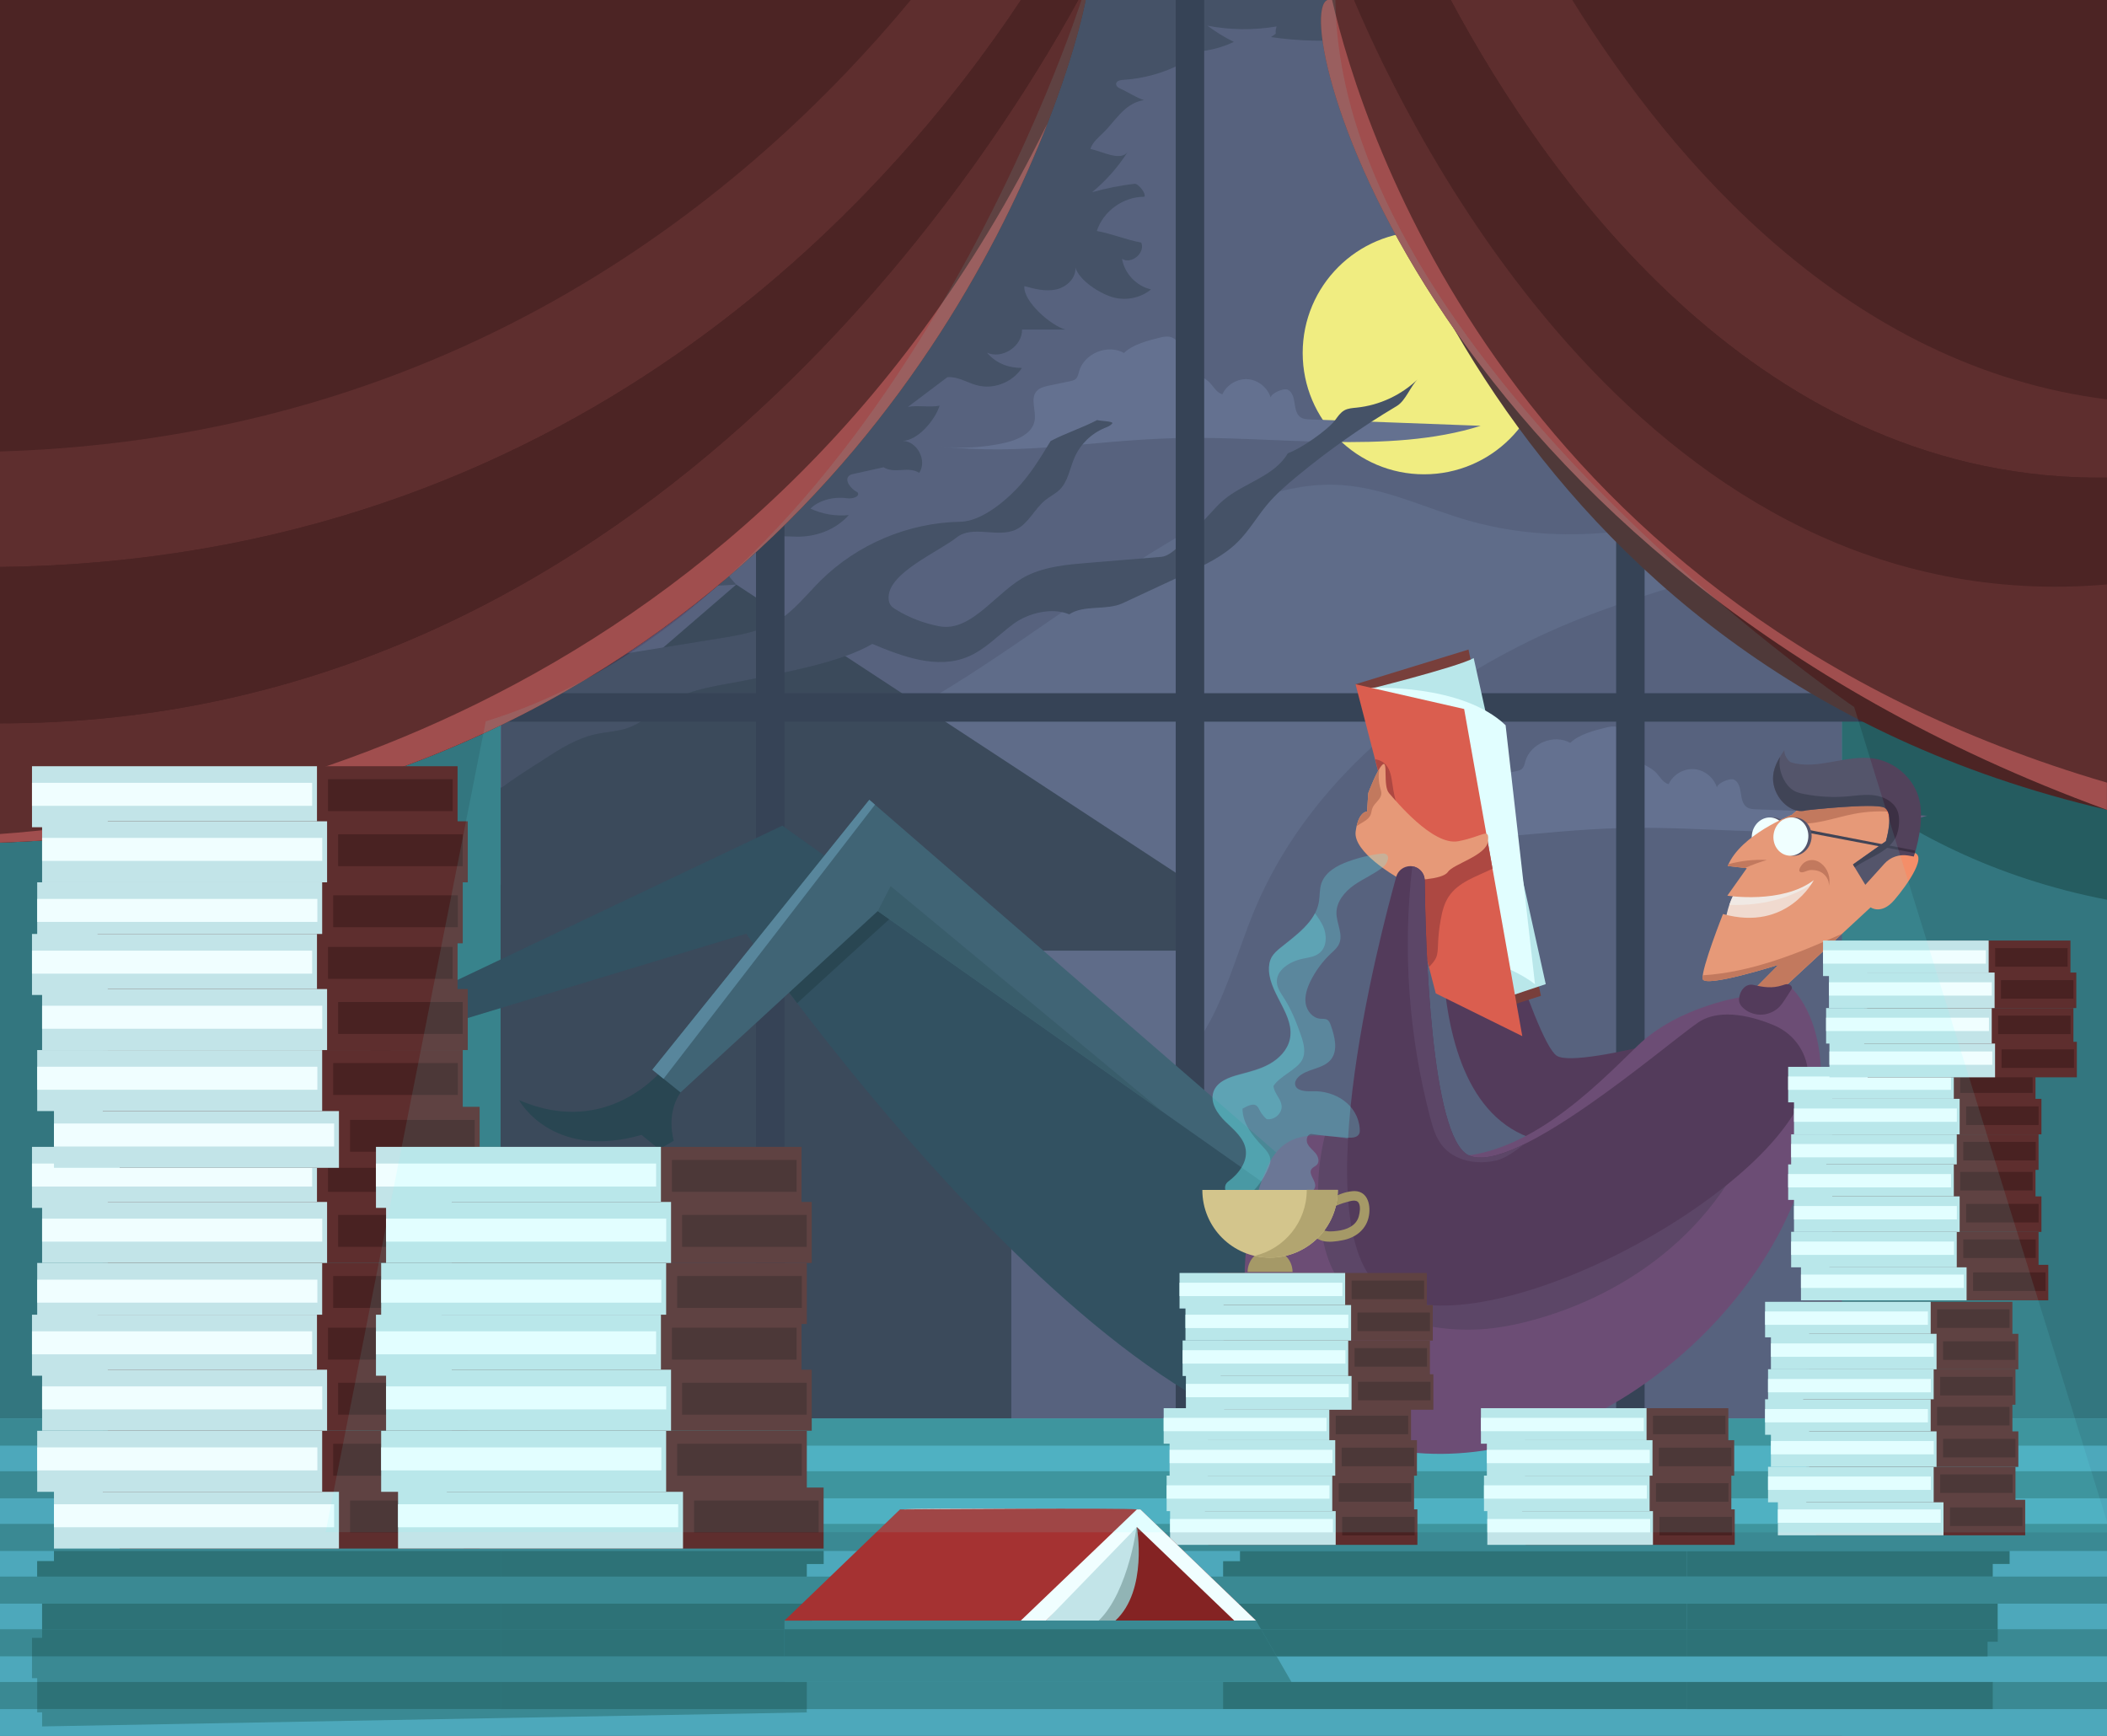<?xml version="1.0" encoding="utf-8"?>
<!-- Generator: Adobe Illustrator 22.0.1, SVG Export Plug-In . SVG Version: 6.00 Build 0)  -->
<svg version="1.1" xmlns="http://www.w3.org/2000/svg" xmlns:xlink="http://www.w3.org/1999/xlink" x="0px" y="0px"
	 viewBox="0 0 2272 1872" style="enable-background:new 0 0 2272 1872;" xml:space="preserve">
<style type="text/css">
	.st0{fill:#33767F;}
	.st1{fill:#255C60;}
	.st2{fill:#555170;}
	.st3{fill:#5E5C7C;}
	.st4{fill:#FFEB73;}
	.st5{fill:#646284;}
	.st6{fill:#363649;}
	.st7{fill:#413F56;}
	.st8{fill:#4DA8BB;}
	.st9{fill:#3A8993;}
	.st10{fill:#312F44;}
	.st11{fill:#4C2424;}
	.st12{fill:#5E2E2E;}
	.st13{fill:#A04E4E;}
	.st14{fill:#2D7277;}
	.st15{fill:none;}
	.st16{fill:#22323F;}
	.st17{fill:#2C3E50;}
	.st18{fill:#3C5366;}
	.st19{fill:#567991;}
	.st20{fill:#344B5B;}
	.st21{fill:#512649;}
	.st22{fill:#FFD6CA;}
	.st23{fill:#FFE7E1;}
	.st24{fill:#52425B;}
	.st25{fill:#FFFFFF;}
	.st26{fill:#F48E69;}
	.st27{fill:#CC6A4C;}
	.st28{fill:#3C3044;}
	.st29{fill:#6D3A66;}
	.st30{fill:#5B3257;}
	.st31{fill:#7A2A26;}
	.st32{fill:#C2E4E8;}
	.st33{fill:#EEFEFF;}
	.st34{fill:#E74C3C;}
	.st35{fill:#B5342D;}
	.st36{fill:#F0FEFF;}
	.st37{fill:#492222;}
	.st38{fill:#842323;}
	.st39{fill:#91B4B5;}
	.st40{fill:#A53232;}
	.st41{opacity:0.1;fill:#69FBFF;}
	.st42{fill:#A59967;}
	.st43{opacity:0.24;fill:#69FBFF;}
	.st44{fill:#D3C58C;}
	.st45{fill:#B2A570;}
</style>
<g id="Background">
	<g id="Layer_1_1_">
	</g>
	<g id="Layer_2">
	</g>
	<g id="Layer_1_2_">
	</g>
	<g>
		<g>
			<g>
				<rect class="st0" width="2272" height="1872"/>
			</g>
			<path class="st1" d="M2272,970.3V0h-285.8v842.7C2055.5,896.2,2149.4,946.6,2272,970.3z"/>
			<g>
				<rect x="539.9" class="st2" width="1446.3" height="1872"/>
			</g>
			<path class="st3" d="M1948.8,511.9c-113.3,54.1-244.2,84-364.9,49.6c-45.4-12.9-88.9-34.8-136-38.3
				c-60.1-4.5-118.3,21.5-170.6,51.5c-99,56.8-187.9,129.9-287.1,186.6C866.5,832,729.5,875.6,593.6,918.6
				c-17.9,5.7-35.8,11.3-53.8,16.9v593.3c205.8-102.4,411.7-204.7,617.5-307.1c45.6-22.7,92.6-46.5,124.8-85.9
				c36.4-44.6,49.1-103.4,71.5-156.4c53.3-126.2,163.7-221.4,285.9-283.3c114.1-57.9,227.4-76.7,346.6-117.6V493
				C1973.8,499.6,1961.4,505.9,1948.8,511.9z"/>
			<circle class="st4" cx="1535.6" cy="380.6" r="130.9"/>
			<path class="st5" d="M1012.2,481.3c24,2.9,48.5,1.5,72-3.9c13.7-3.2,29.3-10.2,31.5-24.1c1.7-10.8-5.1-23.7,2.3-31.7
				c3.2-3.5,8.3-4.7,12.9-5.7c7.7-1.6,15.4-3.2,23.1-4.8c2-0.4,4-0.9,5.6-2.1c2.6-2.1,3.2-5.6,4.1-8.8c5.6-19.2,31-29.5,48.3-19.5
				c9.5-9.4,26.2-13.5,39.1-16.7c3.7-0.9,7.7-1.6,11.3-0.5c7.3,2.1,11.1,10.2,12.5,17.7c1.4,7.5,1.4,15.4,5.1,22.1
				c-1.1-6.8,18,3.4,23.1,8c5.1,4.6,8.3,12.1,15,13.9c4.8-10.5,16.5-17.3,28-16.2s21.7,10,24.5,21.2c-3.3-4.6,13.4-12.5,18.3-9.8
				c4.9,2.7,6.3,9.1,7.1,14.7c0.8,5.6,1.9,11.9,6.6,15c2.9,1.9,6.7,2.1,10.2,2.2c61.3,2.3,122.6,4.6,183.9,6.9
				c-99.8,31.6-225,10.3-329.6,13.3C1173.1,475.1,1105.8,491.5,1012.2,481.3z"/>
			<path class="st5" d="M1493.4,901.8c24,2.9,48.5,1.5,72-3.9c13.7-3.2,29.3-10.2,31.5-24.1c1.7-10.8-5.1-23.7,2.3-31.7
				c3.2-3.5,8.3-4.7,12.9-5.7c7.7-1.6,15.4-3.2,23.1-4.8c2-0.4,4-0.9,5.6-2.1c2.6-2.1,3.2-5.6,4.1-8.8c5.6-19.2,31-29.5,48.3-19.5
				c9.5-9.4,26.2-13.5,39.1-16.7c3.7-0.9,7.7-1.6,11.3-0.5c7.3,2.1,11.1,10.2,12.5,17.7c1.4,7.5,1.4,15.4,5.1,22.1
				c-1.1-6.8,18,3.4,23.1,8s8.3,12.1,15,13.9c4.8-10.5,16.5-17.3,28-16.2s21.7,10,24.5,21.2c-3.3-4.6,13.4-12.5,18.3-9.8
				c4.9,2.7,6.3,9.1,7.1,14.7s1.9,11.9,6.6,15c2.9,1.9,6.7,2.1,10.2,2.2c61.3,2.3,122.6,4.6,183.9,6.9
				c-99.8,31.6-225,10.3-329.6,13.3C1654.3,895.5,1587,912,1493.4,901.8z"/>
			<polygon class="st6" points="1267.8,941.2 793.9,630.4 539.9,849.6 539.9,954.2 539.8,954.2 539.8,1665.9 1090.5,1665.9 
				1090.5,1025.2 1267.8,1025.2 			"/>
			<path class="st7" d="M642.2,791.8c11.7-2.6,23.9-2.9,35.2-6.9c16.4-5.9,29.1-18.9,44.1-27.9c25.2-15.1,55.7-17.8,84.5-23.7
				c38.8-8,100.5-18.7,134.6-38.9c32.8,13.7,69.8,27.6,102.7,14c18.7-7.7,32.9-23.2,49.1-35.3c16.2-12.1,41.9-18.4,60.6-10.6
				c15.8-10.6,40.3-3.9,57.6-12c22.8-10.6,45.7-21.3,68.5-31.9c19.9-9.3,40.2-18.8,55.7-34.3c12-11.9,20.5-26.8,31.3-39.8
				c9.6-11.5,20.9-21.3,32.4-30.8c33.8-28,69.8-53.3,107.6-75.8c9.9-5.9,14.7-21.6,23.2-29.4c-17.9,17.4-41.7,28.6-66.5,31.1
				c-4.6,0.5-9.3,0.7-13.3,3c-4.2,2.4-7,6.7-9.9,10.6c-8.5,11.1-37.7,31.2-50.9,35.6c-14.4,24.9-47.1,31.8-69.1,50.3
				c-9.8,8.2-17.4,18.8-26.9,27.4c-10,9-26.9,32.9-40.3,34c-26.3,2.2-52.6,4.3-78.9,6.5c-22.3,1.8-45.2,3.8-65.4,13.5
				c-32.8,15.7-59.5,61.6-95.2,54.9c-16.6-3.1-32.6-9.3-46.9-18.1c-2.3-1.4-4.6-2.9-6-5.2c-1.6-2.5-1.9-5.7-1.8-8.7
				c1-26,53-47.9,73.5-63.9c17.3-13.6,44.2,1,64-8.5c13.5-6.5,19.8-22.3,31.5-31.7c5-4,10.9-6.8,15.4-11.2c9.2-9,10.9-23,16.1-34.8
				c6.2-14.2,18.1-25.8,32.4-31.7c3-1.2,6.2-2.4,8.2-4.9c2-2.5-13.2-2.6-16.2-3.7c-16.4,8.6-33.8,14-50.2,22.6
				c-11.1,18.3-22.3,36.8-37.2,52.2s-39,34.6-60.4,34.9c-55.8,1-110.9,24.2-150.5,63.5c-15.1,15-28.3,32.4-46.4,43.5
				c-18.8,11.5-41.2,15.3-63,18.8c-41,6.6-81.9,13.3-122.9,19.9c-33,5.3-66.2,10.7-99.5,9.9c-5,4.8-9.1,8.6-12.6,11.9v119.5
				c15-11,30.7-21,46.2-30.8C603.7,807.6,621.8,796.3,642.2,791.8z"/>
			<path class="st7" d="M703.5,627.7c29.9,4.2,60.3,5.1,90.4,2.7c-8.3-8.7-15.1-18.7-20.1-29.6c7.5,3.4,17.5-2.1,25-5.6
				c7.5-3.5,8.2-17.5-0.1-18.4c19.9,0.8,39.8,1.4,59.6,1.9c21.3,0.6,42.7-7.3,56.9-23.2c-14.1,1.4-28.5-1-41.3-7
				c9.4-9.4,26-13.2,39.1-11.2c5.6,0.9,14.7-1.4,11.8-6.3c-7.2-3.4-15.2-13.5-8.8-18.3c1.3-1,3-1.4,4.6-1.7
				c10.7-2.4,21.5-4.7,32.2-7.1c11.7,7.4,26.7-1.5,38.4,6c8.8-13.1-2.1-34.1-17.9-34.5c16.3-0.2,35-22.4,39.9-38
				c-9.3,2.3-25-0.7-34.3,1.5c14.2-10.7,28.5-21.5,42.7-32.2c13.3-0.7,22.5,7.3,35.7,9.6c16.9,2.9,35.2-5.1,44.6-19.5
				c-14.9,0-28-5.2-37.7-16.5c16.4,7.5,38.2-6.9,37.9-24.9c13.1,0,33.7,0,46.8,0c-15.7-4.1-46-30.7-44.3-46.9
				c11.1,3.1,22.7,6.1,34,3.7s21.8-12.1,21-23.6c4.5,14,26.1,27.8,40.2,31.9c14.1,4.1,30.1,0.9,41.4-8.4
				c-15.7-3.5-28.6-17.1-31.3-33c10.1,6.4,25.4-6.5,20.7-17.5c-16.1-2.9-31.8-9.6-47.9-12.5c6.9-21.4,28.6-37,51.1-36.9
				c2.9-2.7-6.4-14.5-10.3-14c-15.5,1.8-30.9,4.9-45.9,9.1c15-12.4,28-27.1,38.4-43.5c-7.7,10.6-27.4-0.5-40.2-3.2
				c2.4-7.5,9.1-12.7,14.7-18.3c8-8,14.4-17.6,23.1-24.9c5.6-4.8,12.8-8.5,20-9.4c-8.7-2.7-17.1-8.7-25.3-12.3
				c-2.3-1-4.8-2.6-4.8-5.1c0.1-3.3,4.4-4.3,7.7-4.5c22-1.3,43.7-7.4,63.2-17.6c-2.9-3.6-4.4-8.4-4-13.1
				c20.4,2.2,41.5-1.4,60.1-10.2c-10-4.9-19.5-10.8-28.5-17.5c24.6,4.7,50,5,74.6,0.8c-3.3,10.5,3,5.1-6,11.5
				c30.2,4.4,61,5.1,91.4,2.1c4.5-0.4,9.5-1.2,12.3-4.7c2.4-2.9,2.7-6.9,2.8-10.6c0.2-9.1-0.5-18.1-2.1-27h-848
				c-6.6,4.1-13.1,8.5-19.3,13.3c-28.3,21.9-49.8,50.3-68.1,81.1v531.4C593.7,620.1,638.9,618.6,703.5,627.7z"/>
			<g>
				<rect y="1529.8" class="st8" width="2272" height="342.2"/>
			</g>
			<g>
				<rect y="1529.8" class="st9" width="2272" height="29.2"/>
			</g>
			<g>
				<rect y="1586.6" class="st9" width="2272" height="29.2"/>
			</g>
			<g>
				<rect y="1643.4" class="st9" width="2272" height="29.2"/>
			</g>
			<g>
				<rect y="1700.2" class="st9" width="2272" height="29.2"/>
			</g>
			<g>
				<rect y="1757" class="st9" width="2272" height="29.2"/>
			</g>
			<g>
				<rect y="1813.9" class="st9" width="2272" height="29.2"/>
			</g>
		</g>
		<g>
			<rect x="1267.8" class="st10" width="30.7" height="1525.8"/>
			
				<rect x="1267.8" y="0" transform="matrix(-1.836970e-16 1 -1 -1.836970e-16 2046.053 -520.231)" class="st10" width="30.7" height="1525.8"/>
			<rect x="1742.7" class="st10" width="30.7" height="1525.8"/>
			<rect x="815.2" class="st10" width="30.7" height="1525.8"/>
		</g>
		<path class="st11" d="M2272,873.3V0h-840.4C1456.6,125.6,1609.1,719.4,2272,873.3z"/>
		<path class="st11" d="M1170.7,0H0v908.7C899.9,876.3,1142.5,141.4,1170.7,0z"/>
		<g>
			<path class="st12" d="M2272,515.1v-84.4c-278-35-467.1-253.8-576.6-430.7h-131C1670.8,198.7,1900.5,519.6,2272,515.1z"/>
			<path class="st11" d="M1564.4,0H1460c60.6,143.8,318,672.7,812,630.3V515.1C1900.5,519.6,1670.8,198.7,1564.4,0z"/>
			<path class="st12" d="M1460,0h-28.5c-44.2,16.5,104.9,605.1,840.4,873.3v-243C1778,672.7,1520.6,143.8,1460,0z"/>
			<path class="st13" d="M1436.4,0h-4.9c-44.2,16.5,104.9,605.1,840.4,873.3V844C1630.6,656,1469.2,141.6,1436.4,0z"/>
			<path class="st12" d="M1100.9,0H982.1C809,209.1,494.5,471.9,0,486.9v124.5C617.1,604,960.1,212.3,1100.9,0z"/>
			<path class="st12" d="M0,780.1v128.6C899.9,876.3,1142.5,141.4,1170.7,0h-8C1063.6,181.3,684.5,780.6,0,780.1z"/>
			<path class="st13" d="M0,899.4v9.3c731.7-26.3,1028.8-517.1,1129.5-775.6C806.8,791.7,191.9,886.1,0,899.4z"/>
			<path class="st11" d="M0,611.4v168.6C684.5,780.6,1063.6,181.3,1162.7,0h-61.8C960.1,212.3,617.1,604,0,611.4z"/>
		</g>
		<polygon class="st9" points="888.1,1686.6 888.1,1643.1 736.4,1643.1 517.2,1643.1 499.9,1643.1 429.2,1643.1 365.5,1643.1 
			129,1643.1 58.2,1643.1 58.2,1658.3 58.2,1674.7 58.2,1683.6 40.1,1683.6 40.1,1698.8 40.1,1715.2 40.1,1727 45.4,1727 
			45.4,1742.3 45.4,1758.6 45.4,1766.3 34.5,1766.3 34.5,1781.5 34.5,1797.9 34.5,1809.7 40.1,1809.7 40.1,1818.3 40.1,1834.7 
			40.1,1846.6 45.4,1846.6 45.4,1861.8 875.3,1846.6 869.9,1846.6 869.9,1803.1 864.3,1803.1 864.3,1770.5 875.3,1770.5 875.3,1727 
			869.9,1727 869.9,1686.6 		"/>
		<g>
			<polygon class="st14" points="539.9,1729.4 45.4,1729.4 45.4,1742.3 45.4,1757 539.9,1757 			"/>
			<polygon class="st14" points="539.9,1672.6 58.2,1672.6 58.2,1674.7 58.2,1683.6 40.1,1683.6 40.1,1698.8 40.1,1700.2 
				539.9,1700.2 			"/>
			<polygon class="st14" points="539.9,1700.2 869.9,1700.2 869.9,1686.6 888.1,1686.6 888.1,1672.6 539.9,1672.6 			"/>
			<rect x="539.9" y="1729.4" class="st14" width="335.4" height="27.7"/>
			<polygon class="st14" points="539.9,1757 45.4,1757 45.4,1758.6 45.4,1766.3 34.5,1766.3 34.5,1781.5 34.5,1786.2 539.9,1786.2 
							"/>
			<polygon class="st14" points="539.9,1786.2 864.3,1786.2 864.3,1770.5 875.3,1770.5 875.3,1757 539.9,1757 			"/>
			<polygon class="st14" points="40.1,1813.9 40.1,1818.3 40.1,1834.7 40.1,1843 539.9,1843 539.9,1813.9 			"/>
			<rect x="539.9" y="1813.9" class="st14" width="330.1" height="29.2"/>
		</g>
		<g>
			<polygon class="st14" points="1818.7,1729.4 1324.3,1729.4 1324.3,1742.3 1324.3,1757 1818.7,1757 			"/>
			<polygon class="st14" points="1818.7,1672.6 1337.1,1672.6 1337.1,1674.7 1337.1,1683.6 1318.9,1683.6 1318.9,1698.8 
				1318.9,1700.2 1818.7,1700.2 			"/>
			<polygon class="st14" points="1818.7,1700.2 2148.8,1700.2 2148.8,1686.6 2167,1686.6 2167,1672.6 1818.7,1672.6 			"/>
			<rect x="1818.7" y="1729.4" class="st14" width="335.4" height="27.7"/>
			<polygon class="st14" points="1818.7,1757 1324.3,1757 1324.3,1758.6 1324.3,1766.3 1313.3,1766.3 1313.3,1781.5 1313.3,1786.2 
				1818.7,1786.2 			"/>
			<polygon class="st14" points="1818.7,1786.2 2143.2,1786.2 2143.2,1770.5 2154.2,1770.5 2154.2,1757 1818.7,1757 			"/>
			<polygon class="st14" points="1318.9,1813.9 1318.9,1818.3 1318.9,1834.7 1318.9,1843 1818.7,1843 1818.7,1813.9 			"/>
			<rect x="1818.7" y="1813.9" class="st14" width="330.1" height="29.2"/>
		</g>
		<path class="st15" d="M703.5,627.7c29.9,4.2,60.3,5.1,90.4,2.7c-8.3-8.7-15.1-18.7-20.1-29.6c7.5,3.4,17.5-2.1,25-5.6
			c7.5-3.5,8.2-17.5-0.1-18.4c19.9,0.8,39.8,1.4,59.6,1.9c21.3,0.6,42.7-7.3,56.9-23.2c-14.1,1.4-28.5-1-41.3-7
			c9.4-9.4,26-13.2,39.1-11.2c5.6,0.9,14.7-1.4,11.8-6.3c-7.2-3.4-15.2-13.5-8.8-18.3c1.3-1,3-1.4,4.6-1.7
			c10.7-2.4,21.5-4.7,32.2-7.1c11.7,7.4,26.7-1.5,38.4,6c8.8-13.1-2.1-34.1-17.9-34.5c16.3-0.2,35-22.4,39.9-38
			c-9.3,2.3-25-0.7-34.3,1.5c14.2-10.7,28.5-21.5,42.7-32.2c13.3-0.7,22.5,7.3,35.7,9.6c16.9,2.9,35.2-5.1,44.6-19.5
			c-14.9,0-28-5.2-37.7-16.5c16.4,7.5,38.2-6.9,37.9-24.9c13.1,0,33.7,0,46.8,0c-15.7-4.1-46-30.7-44.3-46.9
			c11.1,3.1,22.7,6.1,34,3.7c11.3-2.4,21.8-12.1,21-23.6c4.5,14,26.1,27.8,40.2,31.9s30.1,0.9,41.4-8.4c-15.7-3.5-28.6-17.1-31.3-33
			c10.1,6.4,25.4-6.5,20.7-17.5c-16.1-2.9-31.8-9.6-47.9-12.5c6.9-21.4,28.6-37,51.1-36.9c2.9-2.7-6.4-14.5-10.3-14
			c-15.5,1.8-30.9,4.9-45.9,9.1c15-12.4,28-27.1,38.4-43.5c-7.7,10.6-27.4-0.5-40.2-3.2c2.4-7.5,9.1-12.7,14.7-18.3
			c8-8,14.4-17.6,23.1-24.9c8.7-7.3,20.8-12.1,31.4-8.2c-12.7,1.8-25-8.4-36.7-13.5c-2.3-1-4.8-2.6-4.8-5.1c0.1-3.3,4.4-4.3,7.7-4.5
			c22-1.3,43.7-7.4,63.2-17.6c-2.9-3.6-4.4-8.4-4-13.1c20.4,2.2,41.5-1.4,60.1-10.2c-10-4.9-19.5-10.8-28.5-17.5
			c24.6,4.7,50,5,74.6,0.8c-3.3,10.5,3,5.1-6,11.5c30.2,4.4,61,5.1,91.4,2.1c4.5-0.4,9.5-1.2,12.3-4.7c2.4-2.9,2.7-6.9,2.8-10.6
			c0.9-41.5-17.3-82.9-48.5-110.3s-74.7-40-115.7-33.6c-179.2-5.2-369,26.7-543.6,67.3C712.8-36.4,654.1-22.4,608,13.3
			c-49.4,38.2-78.3,96.6-105.5,152.8c-33.9,70.2-67.9,140.3-101.8,210.5c-12.5,25.9-25.4,54.3-19.1,82.3
			c6.8,30.3,34.3,51.6,62.4,64.8c28.1,13.3,58.9,21.4,84.3,39.2c-18.7,23.7-37.3,47.3-56,71C561.9,622.8,614.1,615.2,703.5,627.7z"
			/>
	</g>
</g>
<g id="object">
	<g>
		<path class="st16" d="M469.9,1082.9c0,0-96.3,3-125.3-98.8c0,0-28.1,68.5,54.8,125.9l0,24.5l17.1,6.2c0,0,16.2-33,44.8-35.5
			L469.9,1082.9z"/>
		<path class="st17" d="M1381.6,1274.2l-538-383.8l-400.8,190.4l11.2,32.3l350.7-106.2c0,0,431.1,625.6,695.9,544.8
			S1381.6,1274.2,1381.6,1274.2z"/>
		<path class="st16" d="M941.1,960l-2.7-0.8l-101,93.1c6.5,8.8,14,18.7,22.2,29.5c30.9-28.4,87.5-79.8,110.8-100.9L941.1,960z"/>
		<path class="st16" d="M715.6,1152.1c0,0-58.8,76.4-155.9,34.3c0,0,35.1,65.2,132.1,37.5l19,15.5l15.7-9.2c0,0-8.9-28.5,7.3-52.1
			L715.6,1152.1z"/>
		<polygon class="st18" points="1397,1260.9 937.4,862.5 703.4,1153.6 733.8,1178.1 946.5,982.5 1381.6,1289.2 		"/>
		<polygon class="st19" points="937.4,862.5 703.4,1153.6 715.5,1163.4 943.5,867.8 		"/>
		<polygon class="st20" points="946.5,982.5 1254.8,1199.8 960.4,955.6 		"/>
		<g>
			<path class="st21" d="M1900.5,1094.1c0,0-197.8,60.4-221.9,44.4c-24.1-16.1-87-236.4-87-236.4l-30.3,12.7
				c0,0-50.4,320.3,132.3,319.1s219.1-59.7,219.1-59.7L1900.5,1094.1z"/>
			<g>
				<path class="st22" d="M1860.1,996.8c20.9,4,43.2,2.2,62.2-7.3s34.2-27.4,38.2-48.3c-0.2,1.3-29.8,4.9-32.8,5.5
					c-11.3,2.2-22.5,4.8-33.6,7.7c-8.6,2.2-20.9,2.7-25.1,11.2C1864.2,975.2,1861.3,986.2,1860.1,996.8z"/>
				<path class="st23" d="M1927.7,946.7c-11.3,2.2-22.5,4.8-33.6,7.7c-8.6,2.2-20.9,2.7-25.1,11.2c-1.6,3.3-3,6.7-4.2,10.2
					c18.9,0.7,38-1.4,56.1-7.1c13.1-4.1,25.6-10.1,36.9-17.9c1.2-3.1,2.1-6.3,2.7-9.6C1960.2,942.5,1930.7,946.1,1927.7,946.7z"/>
				<g>
					
						<ellipse transform="matrix(0.16 -0.987 0.987 0.16 715.087 2644.675)" class="st24" cx="1911.7" cy="902.1" rx="20.7" ry="18.8"/>
					
						<ellipse transform="matrix(0.16 -0.987 0.987 0.16 712.112 2641.179)" class="st25" cx="1908.1" cy="902.1" rx="20.7" ry="18.8"/>
				</g>
				<path class="st26" d="M1932.1,878.8c0,0-55.3,21.2-69.1,55.1l20.6,2.4l-21,29.6c0,0,59,9.3,93.2-16.7c0,0-28.3,55.9-97.9,36.5
					c0,0-23.6,59.6-21.9,69.9s81.7-15.1,81.7-15.1l-36.8,37.2l22.8,5.8l113.4-105c0,0,11.5,8.4,25.4-7.7s39.5-52.4,17.7-51.5
					c-21.8,0.9-17.7,0.6-17.7,0.6s22.1-44.8-21.6-64.7C1977,835.5,1932.1,878.8,1932.1,878.8z"/>
				<path class="st27" d="M1999.2,877.7c14.6-2.8,29.6-3.4,44.4-1.9c-3.9-7.7-10.9-15-22.8-20.4c-43.7-19.9-88.6,23.4-88.6,23.4
					s-4,1.5-10.1,4.4c3.2,2.2,7.4,3.6,11.2,4.2C1955.4,891,1977.2,881.9,1999.2,877.7z"/>
				<path class="st27" d="M1863.9,931.9c-0.3,0.7-0.6,1.3-0.9,2l18.5,2.2c7.7-3.4,15.7-6.3,23.8-8.7
					C1891.3,926.7,1877.3,928.3,1863.9,931.9z"/>
				<path class="st27" d="M1835.9,1055.6c1.7,10.3,81.7-15.1,81.7-15.1l-36.8,37.2l22.8,5.8l82.6-76.5
					c-48.2,21.6-97.8,41.5-150.1,44.8C1835.8,1053.4,1835.8,1054.7,1835.9,1055.6z"/>
				<path class="st24" d="M1948,873.8c-14.5,4.2-28.9-8.1-34-22.3c-6-16.9,1.6-30.3,10.2-42.7c-1,5,4.3,12.5,7.3,13.4
					c28.9,8.6,59.9-9,89.6-4.1c20.3,3.3,38.5,17.8,46.2,37c8.1,20,2.9,48.1-3.6,68.6l-6.2-1.1c-9.5-1.6-19.2,1.7-25.6,8.9
					l-20.5,22.7l-13.4-22l35.5-25.1c0,0,9.4-31.1-1.9-36.3C2020.4,865.6,1948,873.8,1948,873.8z"/>
				<path class="st28" d="M2044,903.3c2.5-4.9,3.5-10.4,3.8-15.9c0.2-4.6-0.1-9.2-1.9-13.4c-3.9-9.3-14-14.7-24-16.2
					s-20.1,0.2-30.2,1.1c-15.4,1.2-31,0.4-46.2-2.6c-4-0.8-8-1.7-11.5-3.8c-3.5-2.1-6.3-5.2-8.6-8.7c-4.6-7-7.1-15.6-6.5-24
					c0.1-1.2,0.3-2.4,0.5-3.5c-6.2,10.3-10.2,21.6-5.3,35.2c5.1,14.2,19.5,26.4,34,22.3c0,0,72.4-8.1,83.7-2.9
					c11.3,5.2,1.9,36.3,1.9,36.3l-35.5,25.1l1.9,3.1C2014.6,924.5,2035.7,919.6,2044,903.3z"/>
				<polygon class="st28" points="1950,898.1 2064.9,920 2064.9,917.2 1946.7,894.3 				"/>
				<g>
					
						<ellipse transform="matrix(0.16 -0.987 0.987 0.16 734.69 2667.715)" class="st24" cx="1935" cy="902.1" rx="20.7" ry="18.8"/>
					
						<ellipse transform="matrix(0.16 -0.987 0.987 0.16 731.716 2664.219)" class="st25" cx="1931.5" cy="902.1" rx="20.7" ry="18.8"/>
				</g>
				<path class="st27" d="M1961.1,939.4c6.6,2.3,11.8,9.2,10.9,16.1c2.4-8.8-1.1-18.9-8.3-24.4c-1.8-1.4-3.8-2.5-6-3.1
					c-4.4-1.2-9.3-0.2-12.8,2.7c-2.7,2.2-7.8,9.6-2.2,10c2.4,0.2,6.3-2.1,9-2.4C1954.8,938.1,1958,938.4,1961.1,939.4z"/>
			</g>
			<path class="st29" d="M1880.8,1074.7c0,0-69.9,9.6-114.7,52.8c-44.8,43.3-128.4,131.7-220.3,118.5s-151.8-46.8-179,11.9
				c-27.2,58.7-71.1,256.8,116.7,301.9c187.8,45.1,391.1-105.7,453.9-271.8c62.8-166-6.4-223.3-6.4-223.3L1880.8,1074.7z"/>
			<path class="st30" d="M1426.2,1335.3c3.2,16.1,8.2,32.2,17.9,45.4c11.5,15.7,28.7,26.2,46.6,34.1c35.3,15.5,74.5,21.8,112.9,18.2
				c17.6-1.7,34.9-5.3,51.9-10.1c57.2-16,111.1-44.5,154.8-84.8s76.7-92.4,91.9-149.9c-48,32.7-97.2,64.8-151.8,84.4
				s-115.9,26.1-170.6,6.8c-9.4-3.3-19-7.7-25.3-15.4c-4.2-5.2-6.6-11.4-8.3-17.9c0,0-0.1,0-0.1,0c-47.9-6.8-87.1-19.3-117.5-21.3
				C1419.7,1260.9,1418.9,1298.9,1426.2,1335.3z"/>
			<path class="st21" d="M1921.8,1062.6c2.1-0.7,4.2-1.5,6.4-1.2c2.2,0.3,4.3,2.2,4,4.3c-0.1,0.8-0.6,1.6-1.1,2.3
				c-2,3.1-4,6.2-6,9.3c-1.8,2.7-3.6,5.5-5.8,7.9c-4.8,5.2-11.6,8.4-18.7,9c-7.1,0.5-14.3-1.7-19.8-6.2c-3-2.4-5.7-5.9-5.6-9.8
				c0.2-9.1,6.7-18.2,15.9-16C1901.8,1064.7,1910.9,1066.1,1921.8,1062.6z"/>
			<polygon class="st31" points="1461.7,737.9 1583.5,700.5 1661.6,1073.9 1617.7,1088 			"/>
			<path class="st32" d="M1469.8,744.8c0,0,101.5-25.2,119.3-35.1l77.7,351.6l-49,16.4L1469.8,744.8z"/>
			<path class="st33" d="M1478.5,741.8c0,0,98-4.7,145,40.3l31.7,279.3c0,0-28.7-23.5-73.9-29.3L1478.5,741.8z"/>
			<polygon class="st34" points="1461.7,737.9 1548.2,1071.3 1641.5,1117.4 1578.8,764.6 			"/>
			<path class="st35" d="M1548.4,1033.1c2-4.4,2-9.3,2.2-14.1c0.3-9.2,1.3-18.5,3-27.5c1.5-8.6,3.7-17.2,8.5-24.5
				c10.4-15.9,30-21.7,47.3-30.2l-5.9-33.5c-7.2,0.6-14.3,1.7-21.2,3.5c-7,1.8-14.1,4.3-21.3,4.4c-8.8,0.1-17.2-3.2-24.9-7.4
				c-5.8-3.1-11.4-6.8-16.1-11.6c-11.9-12.1-16.1-29.6-18.5-46.4c-1.1-7.4-2.1-15.3-7-21c-3-3.4-7.2-5.4-11.7-6l58.1,224
				c0.3-0.3,0.6-0.6,0.9-0.9C1544.2,1039.3,1546.8,1036.5,1548.4,1033.1z"/>
			<path class="st26" d="M1505.6,945.5c0,0-46.7-26.5-43.8-48.7s12.3-21.6,12.3-21.6l1.3-19.9c0,0,9.4-25.6,15.5-30.8
				c6.1-5.2,0.1,23.1,6.9,30.8s47.1,57,74.5,51.9c27.4-5.1,33.7-15.5,32.2,0c-1.6,15.5-37.5,24.5-43.3,33.2s-40.3,8.8-40.3,8.8
				L1505.6,945.5z"/>
			<path class="st27" d="M1478.1,878.3c0.8-2.2,0.9-4.6,1.8-6.8c2.2-5.8,9.3-9.4,9.6-15.6c0.1-2-0.5-3.9-1.1-5.8
				c-1.9-6.8-2.2-14-1.1-20.9c-5.6,9.1-11.9,26.2-11.9,26.2l-1.3,19.9c0,0-7.6-0.5-11.2,15.6c1.3-0.9,2.6-1.7,4-2.6
				C1471.3,885.7,1476.3,883.1,1478.1,878.3z"/>
			<path class="st21" d="M1913.2,1105.8c-19.9-8.4-57.4-20.1-82.4-2.9c-35.5,24.4-198.3,165.8-247.1,143
				c-41.2-19.3-46.7-231.3-47.4-296.4c-0.1-9.8-9.1-17.1-18.7-15.1c-5.8,1.2-10.4,5.4-12,11.1c-17,60.7-107.4,401.9-4.8,451.9
				c112.7,55,426-116.6,448.9-233.4c0,0,0.1-1.2,0.1-3.2C1949.9,1136.8,1935.3,1115.2,1913.2,1105.8z"/>
			<path class="st30" d="M1542.1,1204.8c2.9,10.9,6.1,22.1,13.2,30.8c13.4,16.6,37.7,20.8,58.4,15.8c9.1-2.2,19.3-9.2,29.4-17.3
				c-24.9,12.2-46.3,17.9-59.4,11.8c-41.2-19.3-46.7-231.3-47.4-296.4c-0.1-8-6-14.2-13.4-15.3
				C1512.4,1024.6,1519,1116.9,1542.1,1204.8z"/>
		</g>
	</g>
	<g>
		<g>
			<g>
				<g>
					<rect x="1983.1" y="1364" class="st12" width="225.6" height="38.3"/>
					<rect x="1942" y="1364" class="st32" width="178.6" height="38.3"/>
					<rect x="1942" y="1374.5" class="st36" width="175.6" height="14.4"/>
				</g>
				<rect x="2127.6" y="1372.2" class="st37" width="78.1" height="20"/>
			</g>
			<g>
				<g>
					<g>
						<rect x="1969.3" y="1150.5" class="st12" width="225.6" height="38.3"/>
						<rect x="1928.2" y="1150.5" class="st32" width="178.6" height="38.3"/>
						<rect x="1928.2" y="1160.9" class="st36" width="175.6" height="14.4"/>
					</g>
					<rect x="2113.7" y="1158.6" class="st37" width="78.1" height="20"/>
				</g>
				<g>
					<g>
						<rect x="1972.6" y="1223.3" class="st12" width="225.6" height="38.3"/>
						<rect x="1931.4" y="1223.3" class="st32" width="178.6" height="38.3"/>
						<rect x="1931.4" y="1233.7" class="st36" width="175.6" height="14.4"/>
					</g>
					<rect x="2117" y="1231.4" class="st37" width="78.1" height="20"/>
				</g>
				<g>
					<g>
						<rect x="1975.7" y="1185" class="st12" width="225.6" height="38.3"/>
						<rect x="1934.5" y="1185" class="st32" width="178.6" height="38.3"/>
						<rect x="1934.5" y="1195.4" class="st36" width="175.6" height="14.4"/>
					</g>
					<rect x="2120.1" y="1193.2" class="st37" width="78.1" height="20"/>
				</g>
				<g>
					<g>
						<rect x="1969.3" y="1255.7" class="st12" width="225.6" height="38.3"/>
						<rect x="1928.2" y="1255.7" class="st32" width="178.6" height="38.3"/>
						<rect x="1928.2" y="1266.1" class="st36" width="175.6" height="14.4"/>
					</g>
					<rect x="2113.7" y="1263.8" class="st37" width="78.1" height="20"/>
				</g>
				<g>
					<g>
						<rect x="1972.6" y="1328.4" class="st12" width="225.6" height="38.3"/>
						<rect x="1931.4" y="1328.4" class="st32" width="178.6" height="38.3"/>
						<rect x="1931.4" y="1338.9" class="st36" width="175.6" height="14.4"/>
					</g>
					<rect x="2117" y="1336.6" class="st37" width="78.1" height="20"/>
				</g>
				<g>
					<g>
						<rect x="1975.7" y="1290.2" class="st12" width="225.6" height="38.3"/>
						<rect x="1934.5" y="1290.2" class="st32" width="178.6" height="38.3"/>
						<rect x="1934.5" y="1300.6" class="st36" width="175.6" height="14.4"/>
					</g>
					<rect x="2120.1" y="1298.3" class="st37" width="78.1" height="20"/>
				</g>
			</g>
		</g>
		<g>
			<g>
				<g>
					<rect x="129" y="1604.2" class="st12" width="388.2" height="65.8"/>
					<rect x="58.2" y="1604.2" class="st32" width="307.3" height="65.8"/>
					<rect x="58.2" y="1622.2" class="st36" width="302.1" height="24.8"/>
				</g>
				<rect x="377.5" y="1618.2" class="st37" width="134.4" height="34.4"/>
			</g>
			<g>
				<g>
					<g>
						<rect x="105.2" y="1236.8" class="st12" width="388.2" height="65.8"/>
						<rect x="34.5" y="1236.8" class="st32" width="307.3" height="65.8"/>
						<rect x="34.5" y="1254.8" class="st36" width="302.1" height="24.8"/>
					</g>
					<rect x="353.7" y="1250.9" class="st37" width="134.4" height="34.4"/>
				</g>
				<g>
					<g>
						<rect x="110.8" y="1362" class="st12" width="388.2" height="65.8"/>
						<rect x="40.1" y="1362" class="st32" width="307.3" height="65.8"/>
						<rect x="40.1" y="1380" class="st36" width="302.1" height="24.8"/>
					</g>
					<rect x="359.3" y="1376.1" class="st37" width="134.4" height="34.4"/>
				</g>
				<g>
					<g>
						<rect x="116.2" y="1296.2" class="st12" width="388.2" height="65.8"/>
						<rect x="45.4" y="1296.2" class="st32" width="307.3" height="65.8"/>
						<rect x="45.4" y="1314.2" class="st36" width="302.1" height="24.8"/>
					</g>
					<rect x="364.6" y="1310.2" class="st37" width="134.4" height="34.4"/>
				</g>
				<g>
					<g>
						<rect x="105.2" y="1417.8" class="st12" width="388.2" height="65.8"/>
						<rect x="34.5" y="1417.8" class="st32" width="307.3" height="65.8"/>
						<rect x="34.5" y="1435.7" class="st36" width="302.1" height="24.8"/>
					</g>
					<rect x="353.7" y="1431.8" class="st37" width="134.4" height="34.4"/>
				</g>
				<g>
					<g>
						<rect x="110.8" y="1543" class="st12" width="388.2" height="65.8"/>
						<rect x="40.1" y="1543" class="st32" width="307.3" height="65.8"/>
						<rect x="40.1" y="1560.9" class="st36" width="302.1" height="24.8"/>
					</g>
					<rect x="359.3" y="1557" class="st37" width="134.4" height="34.4"/>
				</g>
				<g>
					<g>
						<rect x="116.2" y="1477.1" class="st12" width="388.2" height="65.8"/>
						<rect x="45.4" y="1477.1" class="st32" width="307.3" height="65.8"/>
						<rect x="45.4" y="1495.1" class="st36" width="302.1" height="24.8"/>
					</g>
					<rect x="364.6" y="1491.2" class="st37" width="134.4" height="34.4"/>
				</g>
			</g>
		</g>
		<g>
			<g>
				<g>
					<rect x="129" y="1193.6" class="st12" width="388.2" height="65.8"/>
					<rect x="58.2" y="1193.6" class="st32" width="307.3" height="65.8"/>
					<rect x="58.2" y="1211.6" class="st36" width="302.1" height="24.8"/>
				</g>
				<rect x="377.5" y="1207.7" class="st37" width="134.4" height="34.4"/>
			</g>
			<g>
				<g>
					<g>
						<rect x="105.2" y="826.3" class="st12" width="388.2" height="65.8"/>
						<rect x="34.5" y="826.3" class="st32" width="307.3" height="65.8"/>
						<rect x="34.5" y="844.2" class="st36" width="302.1" height="24.8"/>
					</g>
					<rect x="353.7" y="840.3" class="st37" width="134.4" height="34.4"/>
				</g>
				<g>
					<g>
						<rect x="110.8" y="951.5" class="st12" width="388.2" height="65.8"/>
						<rect x="40.1" y="951.5" class="st32" width="307.3" height="65.8"/>
						<rect x="40.1" y="969.4" class="st36" width="302.1" height="24.8"/>
					</g>
					<rect x="359.3" y="965.5" class="st37" width="134.4" height="34.4"/>
				</g>
				<g>
					<g>
						<rect x="116.2" y="885.7" class="st12" width="388.2" height="65.8"/>
						<rect x="45.4" y="885.7" class="st32" width="307.3" height="65.8"/>
						<rect x="45.4" y="903.6" class="st36" width="302.1" height="24.8"/>
					</g>
					<rect x="364.6" y="899.7" class="st37" width="134.4" height="34.4"/>
				</g>
				<g>
					<g>
						<rect x="105.2" y="1007.2" class="st12" width="388.2" height="65.8"/>
						<rect x="34.5" y="1007.2" class="st32" width="307.3" height="65.8"/>
						<rect x="34.5" y="1025.2" class="st36" width="302.1" height="24.8"/>
					</g>
					<rect x="353.7" y="1021.2" class="st37" width="134.4" height="34.4"/>
				</g>
				<g>
					<g>
						<rect x="110.8" y="1132.4" class="st12" width="388.2" height="65.8"/>
						<rect x="40.1" y="1132.4" class="st32" width="307.3" height="65.8"/>
						<rect x="40.1" y="1150.4" class="st36" width="302.1" height="24.8"/>
					</g>
					<rect x="359.3" y="1146.4" class="st37" width="134.4" height="34.4"/>
				</g>
				<g>
					<g>
						<rect x="116.2" y="1066.6" class="st12" width="388.2" height="65.8"/>
						<rect x="45.4" y="1066.6" class="st32" width="307.3" height="65.8"/>
						<rect x="45.4" y="1084.6" class="st36" width="302.1" height="24.8"/>
					</g>
					<rect x="364.6" y="1080.6" class="st37" width="134.4" height="34.4"/>
				</g>
			</g>
		</g>
		<g>
			<g>
				<g>
					<rect x="499.9" y="1604.2" class="st12" width="388.2" height="65.8"/>
					<rect x="429.2" y="1604.2" class="st32" width="307.3" height="65.8"/>
					<rect x="429.2" y="1622.2" class="st36" width="302.1" height="24.8"/>
				</g>
				<rect x="748.4" y="1618.2" class="st37" width="134.4" height="34.4"/>
			</g>
			<g>
				<g>
					<g>
						<rect x="476.1" y="1236.8" class="st12" width="388.2" height="65.8"/>
						<rect x="405.4" y="1236.8" class="st32" width="307.3" height="65.8"/>
						<rect x="405.4" y="1254.8" class="st36" width="302.1" height="24.8"/>
					</g>
					<rect x="724.6" y="1250.9" class="st37" width="134.4" height="34.4"/>
				</g>
				<g>
					<g>
						<rect x="481.8" y="1362" class="st12" width="388.2" height="65.8"/>
						<rect x="411" y="1362" class="st32" width="307.3" height="65.8"/>
						<rect x="411" y="1380" class="st36" width="302.1" height="24.8"/>
					</g>
					<rect x="730.2" y="1376.1" class="st37" width="134.4" height="34.4"/>
				</g>
				<g>
					<g>
						<rect x="487.1" y="1296.2" class="st12" width="388.2" height="65.8"/>
						<rect x="416.3" y="1296.2" class="st32" width="307.3" height="65.8"/>
						<rect x="416.3" y="1314.2" class="st36" width="302.1" height="24.8"/>
					</g>
					<rect x="735.5" y="1310.2" class="st37" width="134.4" height="34.4"/>
				</g>
				<g>
					<g>
						<rect x="476.1" y="1417.8" class="st12" width="388.2" height="65.8"/>
						<rect x="405.4" y="1417.8" class="st32" width="307.3" height="65.8"/>
						<rect x="405.4" y="1435.7" class="st36" width="302.1" height="24.8"/>
					</g>
					<rect x="724.6" y="1431.8" class="st37" width="134.4" height="34.4"/>
				</g>
				<g>
					<g>
						<rect x="481.8" y="1543" class="st12" width="388.2" height="65.8"/>
						<rect x="411" y="1543" class="st32" width="307.3" height="65.8"/>
						<rect x="411" y="1560.9" class="st36" width="302.1" height="24.8"/>
					</g>
					<rect x="730.2" y="1557" class="st37" width="134.4" height="34.4"/>
				</g>
				<g>
					<g>
						<rect x="487.1" y="1477.1" class="st12" width="388.2" height="65.8"/>
						<rect x="416.3" y="1477.1" class="st32" width="307.3" height="65.8"/>
						<rect x="416.3" y="1495.1" class="st36" width="302.1" height="24.8"/>
					</g>
					<rect x="735.5" y="1491.2" class="st37" width="134.4" height="34.4"/>
				</g>
			</g>
		</g>
		<g>
			<g>
				<g>
					<rect x="1958.2" y="1617.4" class="st12" width="225.6" height="38.3"/>
					<rect x="1917.1" y="1617.4" class="st32" width="178.6" height="38.3"/>
					<rect x="1917.1" y="1627.8" class="st36" width="175.6" height="14.4"/>
				</g>
				<rect x="2102.7" y="1625.6" class="st37" width="78.1" height="20"/>
			</g>
			<g>
				<g>
					<g>
						<rect x="1944.4" y="1403.9" class="st12" width="225.6" height="38.3"/>
						<rect x="1903.3" y="1403.9" class="st32" width="178.6" height="38.3"/>
						<rect x="1903.3" y="1414.3" class="st36" width="175.6" height="14.4"/>
					</g>
					<rect x="2088.8" y="1412" class="st37" width="78.1" height="20"/>
				</g>
				<g>
					<g>
						<rect x="1947.7" y="1476.6" class="st12" width="225.6" height="38.3"/>
						<rect x="1906.5" y="1476.6" class="st32" width="178.6" height="38.3"/>
						<rect x="1906.5" y="1487.1" class="st36" width="175.6" height="14.4"/>
					</g>
					<rect x="2092.1" y="1484.8" class="st37" width="78.1" height="20"/>
				</g>
				<g>
					<g>
						<rect x="1950.8" y="1438.4" class="st12" width="225.6" height="38.3"/>
						<rect x="1909.6" y="1438.4" class="st32" width="178.6" height="38.3"/>
						<rect x="1909.6" y="1448.8" class="st36" width="175.6" height="14.4"/>
					</g>
					<rect x="2095.2" y="1446.5" class="st37" width="78.1" height="20"/>
				</g>
				<g>
					<g>
						<rect x="1944.4" y="1509" class="st12" width="225.6" height="38.3"/>
						<rect x="1903.3" y="1509" class="st32" width="178.6" height="38.3"/>
						<rect x="1903.3" y="1519.5" class="st36" width="175.6" height="14.4"/>
					</g>
					<rect x="2088.8" y="1517.2" class="st37" width="78.1" height="20"/>
				</g>
				<g>
					<g>
						<rect x="1947.7" y="1581.8" class="st12" width="225.6" height="38.3"/>
						<rect x="1906.5" y="1581.8" class="st32" width="178.6" height="38.3"/>
						<rect x="1906.5" y="1592.3" class="st36" width="175.6" height="14.4"/>
					</g>
					<rect x="2092.1" y="1590" class="st37" width="78.1" height="20"/>
				</g>
				<g>
					<g>
						<rect x="1950.8" y="1543.6" class="st12" width="225.6" height="38.3"/>
						<rect x="1909.6" y="1543.6" class="st32" width="178.6" height="38.3"/>
						<rect x="1909.6" y="1554" class="st36" width="175.6" height="14.4"/>
					</g>
					<rect x="2095.2" y="1551.7" class="st37" width="78.1" height="20"/>
				</g>
			</g>
		</g>
		<g>
			<g>
				<g>
					<rect x="2013.9" y="1123.5" class="st12" width="225.6" height="38.3"/>
					<rect x="1972.7" y="1123.5" class="st32" width="178.6" height="38.3"/>
					<rect x="1972.7" y="1133.9" class="st36" width="175.6" height="14.4"/>
				</g>
				<rect x="2158.3" y="1131.6" class="st37" width="78.1" height="20"/>
			</g>
			<g>
				<g>
					<g>
						<rect x="2007" y="1014.3" class="st12" width="225.6" height="38.3"/>
						<rect x="1965.8" y="1014.3" class="st32" width="178.6" height="38.3"/>
						<rect x="1965.8" y="1024.8" class="st36" width="175.6" height="14.4"/>
					</g>
					<rect x="2151.4" y="1022.5" class="st37" width="78.1" height="20"/>
				</g>
				<g>
					<g>
						<rect x="2010.2" y="1087.1" class="st12" width="225.6" height="38.3"/>
						<rect x="1969.1" y="1087.1" class="st32" width="178.6" height="38.3"/>
						<rect x="1969.1" y="1097.5" class="st36" width="175.6" height="14.4"/>
					</g>
					<rect x="2154.6" y="1095.2" class="st37" width="78.1" height="20"/>
				</g>
				<g>
					<g>
						<rect x="2013.3" y="1048.8" class="st12" width="225.6" height="38.3"/>
						<rect x="1972.2" y="1048.8" class="st32" width="178.6" height="38.3"/>
						<rect x="1972.2" y="1059.3" class="st36" width="175.6" height="14.4"/>
					</g>
					<rect x="2157.7" y="1057" class="st37" width="78.1" height="20"/>
				</g>
			</g>
		</g>
		<g>
			<g>
				<g>
					<rect x="1645" y="1627.7" class="st12" width="225.6" height="38.3"/>
					<rect x="1603.8" y="1627.7" class="st32" width="178.6" height="38.3"/>
					<rect x="1603.8" y="1638.1" class="st36" width="175.6" height="14.4"/>
				</g>
				<rect x="1789.4" y="1635.8" class="st37" width="78.1" height="20"/>
			</g>
			<g>
				<g>
					<g>
						<rect x="1638.1" y="1518.6" class="st12" width="225.6" height="38.3"/>
						<rect x="1596.9" y="1518.6" class="st32" width="178.6" height="38.3"/>
						<rect x="1596.9" y="1529" class="st36" width="175.6" height="14.4"/>
					</g>
					<rect x="1782.5" y="1526.7" class="st37" width="78.1" height="20"/>
				</g>
				<g>
					<g>
						<rect x="1641.3" y="1591.3" class="st12" width="225.6" height="38.3"/>
						<rect x="1600.2" y="1591.3" class="st32" width="178.6" height="38.3"/>
						<rect x="1600.2" y="1601.8" class="st36" width="175.6" height="14.4"/>
					</g>
					<rect x="1785.7" y="1599.5" class="st37" width="78.1" height="20"/>
				</g>
				<g>
					<g>
						<rect x="1644.4" y="1553.1" class="st12" width="225.6" height="38.3"/>
						<rect x="1603.3" y="1553.1" class="st32" width="178.6" height="38.3"/>
						<rect x="1603.3" y="1563.5" class="st36" width="175.6" height="14.4"/>
					</g>
					<rect x="1788.8" y="1561.2" class="st37" width="78.1" height="20"/>
				</g>
			</g>
		</g>
		<g>
			<g>
				<g>
					<rect x="1302.8" y="1627.7" class="st12" width="225.6" height="38.3"/>
					<rect x="1261.7" y="1627.7" class="st32" width="178.6" height="38.3"/>
					<rect x="1261.7" y="1638.1" class="st36" width="175.6" height="14.4"/>
				</g>
				<rect x="1447.3" y="1635.8" class="st37" width="78.1" height="20"/>
			</g>
			<g>
				<g>
					<g>
						<rect x="1295.9" y="1518.6" class="st12" width="225.6" height="38.3"/>
						<rect x="1254.8" y="1518.6" class="st32" width="178.6" height="38.3"/>
						<rect x="1254.8" y="1529" class="st36" width="175.6" height="14.4"/>
					</g>
					<rect x="1440.3" y="1526.7" class="st37" width="78.1" height="20"/>
				</g>
				<g>
					<g>
						<rect x="1299.2" y="1591.3" class="st12" width="225.6" height="38.3"/>
						<rect x="1258" y="1591.3" class="st32" width="178.6" height="38.3"/>
						<rect x="1258" y="1601.8" class="st36" width="175.6" height="14.4"/>
					</g>
					<rect x="1443.6" y="1599.5" class="st37" width="78.1" height="20"/>
				</g>
				<g>
					<g>
						<rect x="1302.3" y="1553.1" class="st12" width="225.6" height="38.3"/>
						<rect x="1261.2" y="1553.1" class="st32" width="178.6" height="38.3"/>
						<rect x="1261.2" y="1563.5" class="st36" width="175.6" height="14.4"/>
					</g>
					<rect x="1446.7" y="1561.2" class="st37" width="78.1" height="20"/>
				</g>
			</g>
		</g>
		<g>
			<g>
				<g>
					<rect x="1320" y="1482" class="st12" width="225.6" height="38.3"/>
					<rect x="1278.8" y="1482" class="st32" width="178.6" height="38.3"/>
					<rect x="1278.8" y="1492.4" class="st36" width="175.6" height="14.4"/>
				</g>
				<rect x="1464.4" y="1490.1" class="st37" width="78.1" height="20"/>
			</g>
			<g>
				<g>
					<g>
						<rect x="1313" y="1372.8" class="st12" width="225.6" height="38.3"/>
						<rect x="1271.9" y="1372.8" class="st32" width="178.6" height="38.3"/>
						<rect x="1271.9" y="1383.3" class="st36" width="175.6" height="14.4"/>
					</g>
					<rect x="1457.5" y="1381" class="st37" width="78.1" height="20"/>
				</g>
				<g>
					<g>
						<rect x="1316.3" y="1445.6" class="st12" width="225.6" height="38.3"/>
						<rect x="1275.2" y="1445.6" class="st32" width="178.6" height="38.3"/>
						<rect x="1275.2" y="1456.1" class="st36" width="175.6" height="14.4"/>
					</g>
					<rect x="1460.7" y="1453.8" class="st37" width="78.1" height="20"/>
				</g>
				<g>
					<g>
						<rect x="1319.4" y="1407.4" class="st12" width="225.6" height="38.3"/>
						<rect x="1278.3" y="1407.4" class="st32" width="178.6" height="38.3"/>
						<rect x="1278.3" y="1417.8" class="st36" width="175.6" height="14.4"/>
					</g>
					<rect x="1463.8" y="1415.5" class="st37" width="78.1" height="20"/>
				</g>
			</g>
		</g>
		<path class="st38" d="M974.4,1627.8c9-1.9,255.4,0,255.4,0l124.6,119.9h-254.8L974.4,1627.8z"/>
		<path class="st39" d="M1225.9,1646.8c0,0,12.2,68.2-23.2,100.9h-29.1L1225.9,1646.8z"/>
		<path class="st32" d="M1225.9,1638.1c1.8,2.4-8.6,78.3-41.2,109.6H1128L1225.9,1638.1z"/>
		<path class="st36" d="M1229.8,1627.8c0,0-246.4-1.9-255.4,0l125.2,119.9h1.1h27.3l97.9-100.9l105.1,100.9h23.4L1229.8,1627.8z"/>
		<polyline class="st9" points="845.9,1747.7 845.9,1813.9 1147.5,1813.9 1392.6,1813.9 1354.4,1747.7 845.9,1747.7 		"/>
		<polygon class="st14" points="1376.6,1786.2 1359.8,1757 845.9,1757 845.9,1786.2 		"/>
		<path class="st40" d="M1225.9,1627.8c-9-1.9-255.4,0-255.4,0l-124.6,119.9h254.8L1225.9,1627.8z"/>
	</g>
	<path class="st41" d="M523.8,777.9l-172.7,874.4l1924.5,0.3l-276.2-890.1c0,0-555.6-376.8-559.4-762.9h-273.7
		C1166.3-0.3,961.3,643,523.8,777.9z"/>
	<g>
		<g>
			<path class="st42" d="M1369.5,1347.5c-13.4,0-24.2,10.9-24.2,24.2h48.5C1393.7,1358.3,1382.9,1347.5,1369.5,1347.5z"/>
		</g>
		<g>
			<path class="st42" d="M1423.5,1310.2c8.3-6,18.5-11.2,28.4-13.8c3.9-1,10.8-3.6,13.3,1c2.1,4,1.1,10.2,0,14.3
				c-2.8,10.4-13.4,14.6-23.2,15.7c-4.9,0.6-10.6,1.2-15.2-0.9c-5.2-2.4-10.3-4.5-15.6-6.7c-4.5-1.8-8.6,5.3-4.8,8.3
				c3.3,2.6,6.7,4.2,10.4,5.9c3.2,1.5,6.4,3.5,9.8,4.3c6.6,1.6,14.4,0.5,21-0.8c14.4-2.6,26.2-12,28.6-26.8
				c2.1-12.9-2.4-27.7-18-26.1c-14.5,1.4-28.7,10.3-38.2,21.1C1418.1,1308,1420.7,1312.1,1423.5,1310.2L1423.5,1310.2z"/>
		</g>
		<path class="st43" d="M1324.5,1274.3c11.1-8.2,20.9-21,18.7-34.7c-1.9-12.2-12.6-20.9-21.5-29.5c-8.9-8.6-17.3-20.9-13.2-32.6
			c3.9-11,16.6-15.6,27.8-18.5c11.2-3,22.7-5.8,32.8-11.5c10.1-5.7,19-14.8,21.6-26.1c5.9-25.6-20.7-47.9-22.4-74.1
			c-0.3-5.1,0.4-10.5,2.9-14.9c2.3-4.1,5.9-7.2,9.5-10.1c17.2-13.9,37.8-28,41.5-49.8c1.1-6.6,0.5-13.4,2.6-19.7
			c4-12.1,16.5-19.2,28.5-23.6c11.7-4.3,23.9-7.2,36.3-8.6c1.5-0.2,3-0.3,4.4,0.3c5.4,2.2,1.9,10.6-2.7,14.2
			c-9.6,7.6-21.2,12.4-31.2,19.4c-10,7.1-18.9,17.6-19,29.9c0,11.5,7.7,23.4,2.7,33.8c-1.9,4.1-5.5,7.1-8.8,10.2
			c-9.1,8.6-16.6,18.9-22.1,30.1c-3.5,7.4-6.2,15.6-5,23.6s7.5,15.8,15.7,16.5c2.6,0.2,5.5-0.2,7.7,1.2c2,1.2,2.9,3.6,3.7,5.8
			c4.3,12.3,8.2,27.3-0.1,37.3c-8.5,10.2-25.3,9.3-34.8,18.5c-2.1,2-3.8,4.7-3.6,7.6c0.6,7.4,11,8.1,18.4,7.8
			c24.8-1,49.4,14.5,51.3,40.4c0.1,1.8,0.2,3.6-0.5,5.3c-1.8,4.2-7.4,4.6-11.9,4.4c-13.5-0.7-26.9-2.1-40.2-4.1
			c-4.4,0.9-5.6,6.8-3.6,10.8c2,4,5.9,6.7,8.7,10.2c2.8,3.5,4.4,8.9,1.4,12.2c-1.6,1.8-4.3,2.6-5.8,4.6c-4,5.6,5.1,12.6,3.8,19.3
			c-0.9,4.9-6.7,7-11.6,8.1c-12,2.9-24,5.8-36,8.6c-8.6,2.1-17.4,4.1-26.1,3.1c-5.1-0.6-10-2.3-14.4-5
			C1322.3,1289.9,1317.2,1279.7,1324.5,1274.3z"/>
		<path class="st43" d="M1368.2,1258.5c0.9-2.2,1.7-4.5,1.7-6.9c0.1-6.1-4.5-11.2-8.8-15.7c-10.7-11.3-21.3-24.7-21.3-40.3
			c4.7-2.4,11.1-6.4,15.2-3.1c1.9,1.5,2.8,3.8,3.9,5.9c1.8,3.2,4.2,6.2,7,8.5c8.5,1.4,17.3-6.7,16-15.1c-1.1-7.4-8.1-13.1-8.7-20.6
			c6.2-10.2,24.1-17.1,30.4-27.3c5-8.2,2.3-18.7-0.9-27.8c-4.8-13.7-10.2-27.3-18-39.5c-3.3-5.2-7.2-10.5-7.8-16.6
			c-1.3-13.9,14.2-23.3,27.9-26.1c6.3-1.3,13.1-2.1,18.1-6.2c8.1-6.7,8.1-19.5,3.7-29.1c-2.3-4.9-5.4-9.3-8.7-13.7
			c-7.8,14.9-23.5,26-37.1,37c-3.6,2.9-7.2,6.1-9.5,10.1c-2.5,4.5-3.2,9.8-2.9,14.9c1.7,26.2,28.3,48.5,22.4,74.1
			c-2.6,11.3-11.5,20.4-21.6,26.1c-10.1,5.7-21.6,8.5-32.8,11.5c-11.2,3-23.9,7.6-27.8,18.5c-4.1,11.7,4.2,24,13.2,32.6
			c8.9,8.6,19.5,17.2,21.5,29.5c2.2,13.7-7.6,26.5-18.7,34.7c-7.3,5.4-2.2,15.6,5.6,20.3c1.7,1,3.6,1.9,5.5,2.7
			C1350.2,1288.2,1361.9,1274.4,1368.2,1258.5z"/>
		<g>
			<path class="st44" d="M1369.5,1356.3c40.3,0,73.1-32.7,73.1-73.1h-146.1C1296.4,1323.6,1329.1,1356.3,1369.5,1356.3z"/>
		</g>
		<path class="st45" d="M1409.1,1283.2c0,34.6-24.1,63.6-56.3,71.1c5.4,1.3,11,1.9,16.7,1.9c40.3,0,73.1-32.7,73.1-73.1H1409.1z"/>
	</g>
</g>
</svg>
